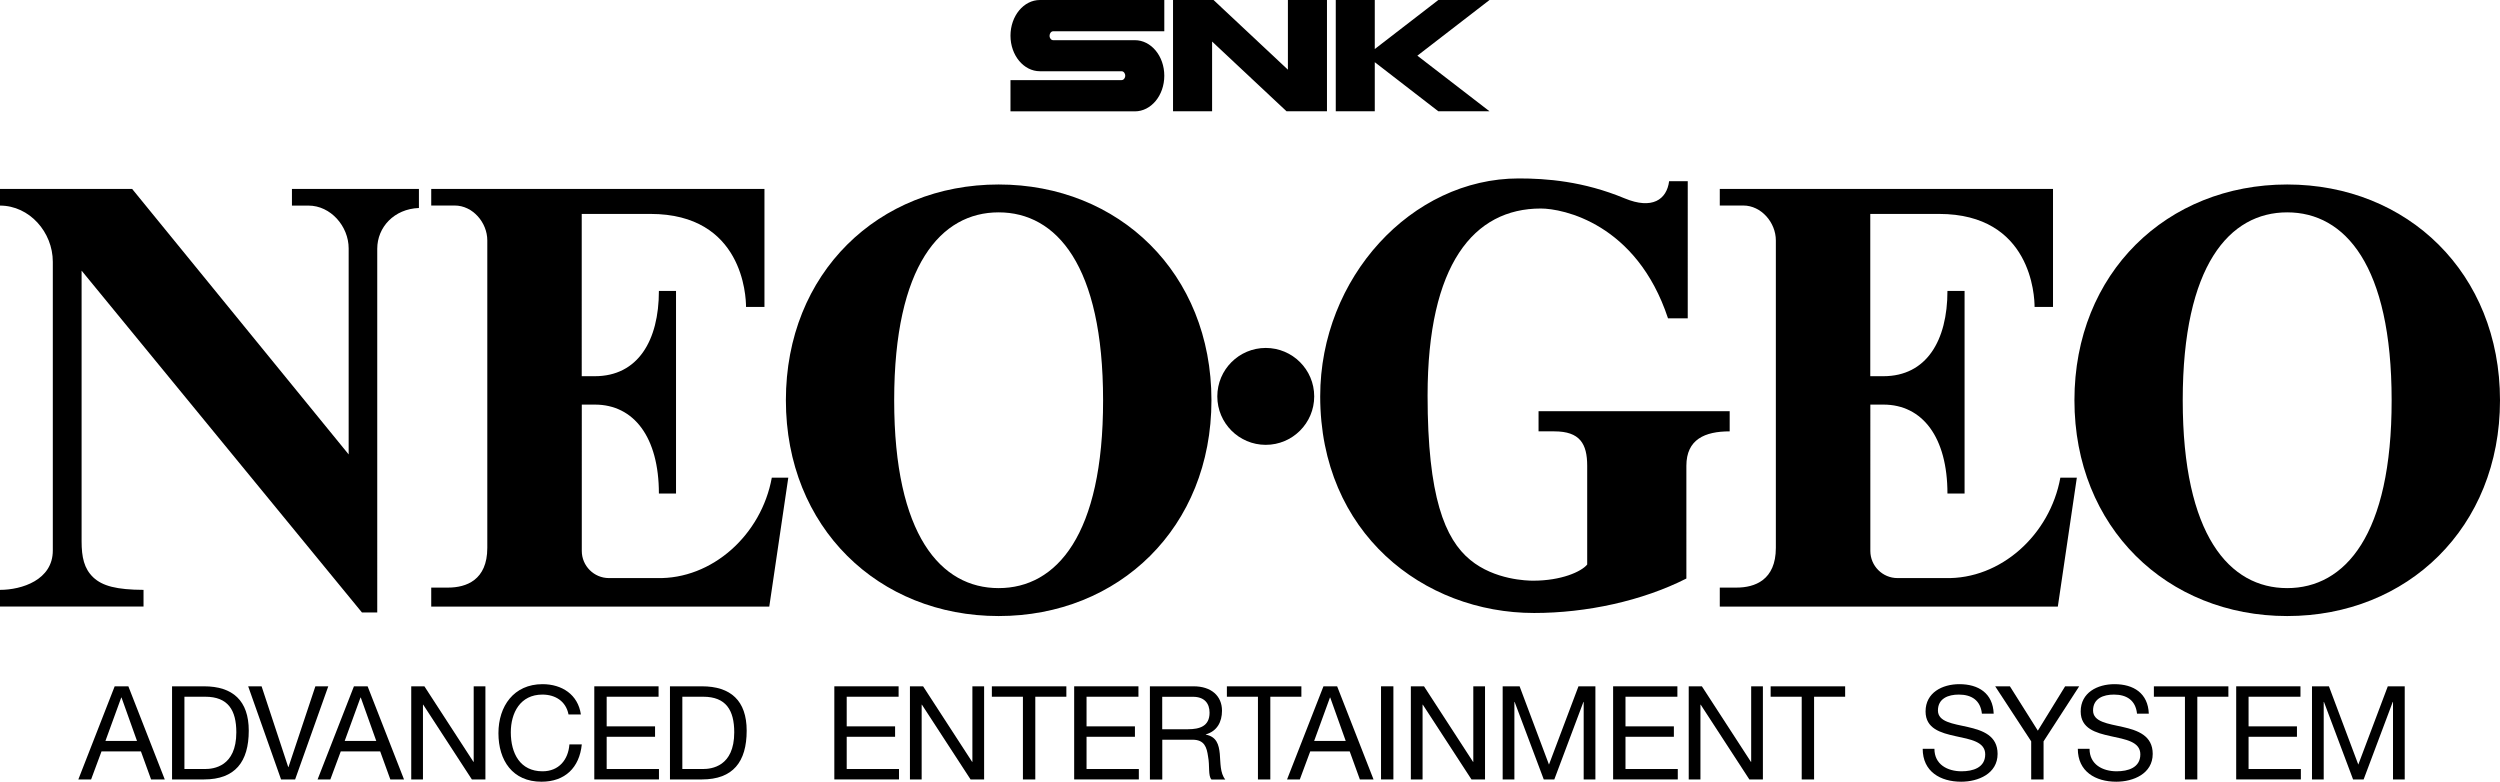 <?xml version="1.0" encoding="utf-8"?>
<!-- Generator: Adobe Illustrator 26.0.1, SVG Export Plug-In . SVG Version: 6.00 Build 0)  -->
<svg version="1.1" id="Layer_1" xmlns="http://www.w3.org/2000/svg" xmlns:xlink="http://www.w3.org/1999/xlink" x="0px" y="0px"
	 viewBox="0 0 3839 1200.3" style="enable-background:new 0 0 3839 1200.3;" xml:space="preserve">
<style type="text/css">
	.st0{fill:#FFFFFF;}
</style>
<g>
	<g>
		<g>
			<g>
				<path d="M643.3,290.1h-195v25.6h25.4c34.1,0,61.7,31.8,61.7,65.7v316.4L202.9,290.1H0v25.6c45.3,0,81.1,40.9,81.1,86.3v443.4
					c0,45.3-47.8,60.4-81.1,60.4v25.6h220.4v-25.6c-41.3-0.2-63.1-5.9-77.2-19.2c-14.1-13.4-17.9-31.1-17.9-55.4V415.6l430.5,524.9
					h23.5V382c0-33.1,25.9-61.2,64-62.6V290.1z"/>
				<circle cx="1943.7" cy="608.7" r="74.4"/>
				<path d="M2362.6,631.4v31h24.2c39.3,0,50.5,19,50.5,52.9v151.6c-9,11-39.7,24.8-83,24.8c-8.8,0-59-1-96.5-31.8
					c-39.2-32.2-65.6-97.4-65.6-252.4c0-201.8,71-287.3,173.9-287.3c33.5,0,147,22.6,195.3,168.6h30.3V278.2h-28.6
					c-3.6,28.3-26,44-68.3,26.4c-63.7-26.5-120.8-30.6-162.6-30.6c-164.6,0-304.9,152.5-304.9,334.6
					c0,209.8,158.4,332.7,328.5,332.7c80.6,0,166.1-18.6,233.8-52.9V715.3c0-40.6,28.3-52.9,66.5-52.9v-31L2362.6,631.4
					L2362.6,631.4z"/>
				<g>
					<path d="M1185.2,733.4c-15.9,87.9-91.7,156.5-176.7,154.3h-73.4c-23,0-41.7-18.7-41.7-41.7V621.3h20.1
						c60,0,98.3,50.2,98.3,136.6h26.3V604.8V597V446.8h-26.3c0,76-32.1,130.9-98.4,130.9h-20.1V328.5h105.5
						c142,0,146.8,126.5,146.8,142.8h28.3V334v-43.9H662.2v25.5h36.1c27.6,0,50,26.1,50,53.6v472.1c0,49.7-32.6,61-60.2,61h-25.9
						v29.2h86.1h433l29.2-198H1185.2z"/>
					<path d="M1533.5,283.3c-184.6,0-326.7,135.9-326.7,331.3S1349.1,946,1533.5,946c184.6,0,326.8-135.9,326.8-331.3
						S1718.1,283.3,1533.5,283.3z M1533.5,903.1c-88.7,0-160.4-81.2-160.4-288.5s71.9-288.5,160.4-288.5
						c88.7,0,160.4,81.2,160.4,288.5C1694.1,821.9,1622.2,903.1,1533.5,903.1z"/>
				</g>
				<g>
					<path d="M3163.9,733.4c-15.9,87.9-91.7,156.5-176.7,154.3h-73.4c-23,0-41.7-18.7-41.7-41.7V621.3h20.1
						c60,0,98.3,50.2,98.3,136.6h26.3V604.8V597V446.8h-26.3c0,76-32.1,130.9-98.4,130.9H2872V328.5h105.5
						c142,0,146.8,126.5,146.8,142.8h28.3V334v-43.9h-511.7v25.5h36.1c27.6,0,50,26.1,50,53.6v472.1c0,49.7-32.6,61-60.2,61h-25.9
						v29.2h86.1h433l29.2-198H3163.9z"/>
					<path d="M3512.2,283.3c-184.6,0-326.7,135.9-326.7,331.3S3327.8,946,3512.2,946c184.6,0,326.8-135.9,326.8-331.3
						S3696.8,283.3,3512.2,283.3z M3512.2,903.1c-88.7,0-160.4-81.2-160.4-288.5s71.9-288.5,160.4-288.5
						c88.7,0,160.4,81.2,160.4,288.5C3672.8,821.9,3600.9,903.1,3512.2,903.1z"/>
				</g>
			</g>
		</g>
		<g>
			<path d="M176.1,1053.9h21l55.9,143h-21l-15.6-43.1h-60.5l-16,43.1h-19.6L176.1,1053.9z M161.9,1137.8h48.5l-23.8-66.7h-0.4
				L161.9,1137.8z"/>
			<path d="M264.2,1053.9h49.1c44.1,0,68.7,22,68.7,68.1c0,47.9-21,74.9-68.7,74.9h-49.1V1053.9z M283.2,1180.9h31.6
				c13,0,48.1-3.6,48.1-56.3c0-34-12.6-54.7-47.7-54.7h-32V1180.9z"/>
			<path d="M453.2,1196.9h-21.6l-50.5-143h20.6l40.9,124h0.4l41.3-124h19.8L453.2,1196.9z"/>
			<path d="M543.5,1053.9h21l55.9,143h-21l-15.6-43.1h-60.5l-16,43.1h-19.6L543.5,1053.9z M529.3,1137.8h48.5l-23.8-66.7h-0.4
				L529.3,1137.8z"/>
			<path d="M631.5,1053.9h20.2l75.3,116h0.4v-116h18v143h-20.8l-74.7-114.8h-0.4v114.8h-18V1053.9z"/>
			<path d="M873,1097c-4-20.2-20.2-30.4-40.1-30.4c-34,0-48.5,28-48.5,57.9c0,32.6,14.4,59.9,48.7,59.9c25,0,39.5-17.6,41.3-41.3h19
				c-3.6,35.7-25.8,57.3-61.9,57.3c-44.5,0-66.1-32.8-66.1-74.5c0-41.5,23.6-75.3,67.7-75.3c29.8,0,54.5,16,58.9,46.5H873z"/>
			<path d="M912.6,1053.9h98.7v16h-79.7v45.5h74.3v16h-74.3v49.5h80.3v16h-99.3V1053.9z"/>
			<path d="M1028.8,1053.9h49.1c44.1,0,68.7,22,68.7,68.1c0,47.9-21,74.9-68.7,74.9h-49.1V1053.9z M1047.8,1180.9h31.6
				c13,0,48.1-3.6,48.1-56.3c0-34-12.6-54.7-47.7-54.7h-32V1180.9z"/>
			<path d="M1281.2,1053.9h98.7v16h-79.7v45.5h74.3v16h-74.3v49.5h80.3v16h-99.3V1053.9z"/>
			<path d="M1397.3,1053.9h20.2l75.3,116h0.4v-116h18v143h-20.8l-74.7-114.8h-0.4v114.8h-18V1053.9z"/>
			<path d="M1570.8,1069.9h-47.7v-16h114.4v16h-47.7v127h-19V1069.9z"/>
			<path d="M1649.5,1053.9h98.7v16h-79.7v45.5h74.3v16h-74.3v49.5h80.3v16h-99.3V1053.9z"/>
			<path d="M1765.7,1053.9h67.3c26.8,0,43.5,14.6,43.5,37.5c0,17.2-7.6,31.4-24.8,36.3v0.4c16.6,3.2,20,15.4,21.4,29.4
				c1.2,14,0.4,29.6,8.4,39.5h-21.2c-5.4-5.8-2.4-21.2-5.2-35.3c-2-14-5.4-25.8-23.8-25.8h-46.5v61.1h-19V1053.9z M1824.4,1119.8
				c17.8,0,33-4.6,33-25.4c0-14-7.6-24.4-25.4-24.4h-47.3v49.9H1824.4z"/>
			<path d="M1931.7,1069.9H1884v-16h114.4v16h-47.7v127h-19V1069.9z"/>
			<path d="M2032.3,1053.9h21l55.9,143h-21l-15.6-43.1H2012l-16,43.1h-19.6L2032.3,1053.9z M2018,1137.8h48.5l-23.8-66.7h-0.4
				L2018,1137.8z"/>
			<path d="M2120.7,1053.9h19v143h-19V1053.9z"/>
			<path d="M2166.5,1053.9h20.2l75.3,116h0.4v-116h18v143h-20.8l-74.7-114.8h-0.4v114.8h-18V1053.9z"/>
			<path d="M2307.5,1053.9h26l45.1,120.2l45.3-120.2h26v143h-18v-119h-0.4l-44.7,119h-16.2l-44.7-119h-0.4v119h-18V1053.9z"/>
			<path d="M2477.1,1053.9h98.7v16h-79.7v45.5h74.3v16h-74.3v49.5h80.3v16h-99.3V1053.9z"/>
			<path d="M2593.2,1053.9h20.2l75.3,116h0.4v-116h18v143h-20.8l-74.7-114.8h-0.4v114.8h-18V1053.9z"/>
			<path d="M2766.7,1069.9h-47.7v-16h114.4v16h-47.7v127h-19V1069.9z"/>
			<path d="M3043.4,1095.8c-2.2-20.4-15.8-29.2-35.5-29.2c-16,0-32,5.8-32,24.4c0,17.6,22.8,20.2,45.9,25.4
				c22.8,5.2,45.7,13.2,45.7,41.3c0,30.4-29.8,42.7-55.9,42.7c-32,0-59.1-15.6-59.1-50.5h18c0,24,20,34.5,41.7,34.5
				c17.2,0,36.3-5.4,36.3-26c0-19.6-22.8-23-45.7-28c-22.8-5-45.9-11.6-45.9-37.9c0-29,25.8-41.9,51.9-41.9
				c29.2,0,51.5,13.8,52.7,45.3H3043.4z"/>
			<path d="M3138.1,1138.4v58.5h-19v-58.5l-55.3-84.5h22.6l42.9,68.1l41.9-68.1h21.6L3138.1,1138.4z"/>
			<path d="M3281.6,1095.8c-2.2-20.4-15.8-29.2-35.5-29.2c-16,0-32,5.8-32,24.4c0,17.6,22.8,20.2,45.9,25.4
				c22.8,5.2,45.7,13.2,45.7,41.3c0,30.4-29.8,42.7-55.9,42.7c-32,0-59.1-15.6-59.1-50.5h18c0,24,20,34.5,41.7,34.5
				c17.2,0,36.3-5.4,36.3-26c0-19.6-22.8-23-45.7-28c-22.8-5-45.9-11.6-45.9-37.9c0-29,25.8-41.9,51.9-41.9
				c29.2,0,51.5,13.8,52.7,45.3H3281.6z"/>
			<path d="M3355.2,1069.9h-47.7v-16h114.4v16h-47.7v127h-19V1069.9z"/>
			<path d="M3433.9,1053.9h98.7v16h-79.7v45.5h74.3v16h-74.3v49.5h80.3v16h-99.3V1053.9z"/>
			<path d="M3550.3,1053.9h26l45.1,120.2l45.3-120.2h26v143h-18v-119h-0.4l-44.7,119h-16.2l-44.7-119h-0.4v119h-18V1053.9z"/>
		</g>
	</g>
	<g>
		<g>
			<g>
				<g>
					<path d="M1551.7,54.8c0,30.2,20.3,54.6,45.2,54.6h125.4c3.1,0,5.6,3.1,5.6,6.8c0,3.8-2.5,6.8-5.6,6.8h-170.6v48h191
						c25,0,45.2-24.5,45.2-54.7s-20.2-54.6-45.2-54.6h-125.4c-3.1,0-5.6-3-5.6-6.8c0-3.7,2.5-6.9,5.6-6.9h170.6V0h-191
						C1571.9,0,1551.7,24.6,1551.7,54.8z"/>
					<g>
						<polygon points="1977.7,0 1977.7,107 1863.5,0 1801.3,0 1801.3,170.9 1861.3,170.9 1861.3,63.8 1975.6,170.9 2037.7,170.9 
							2037.7,0 						"/>
					</g>
					<polygon points="2287.3,0 2208.7,0 2111.1,75.3 2111.1,0 2051.2,0 2051.2,170.9 2111.1,170.9 2111.1,95.5 2208.7,170.9 
						2287.3,170.9 2176.5,85.5 					"/>
				</g>
			</g>
		</g>
	</g>
</g>
</svg>
